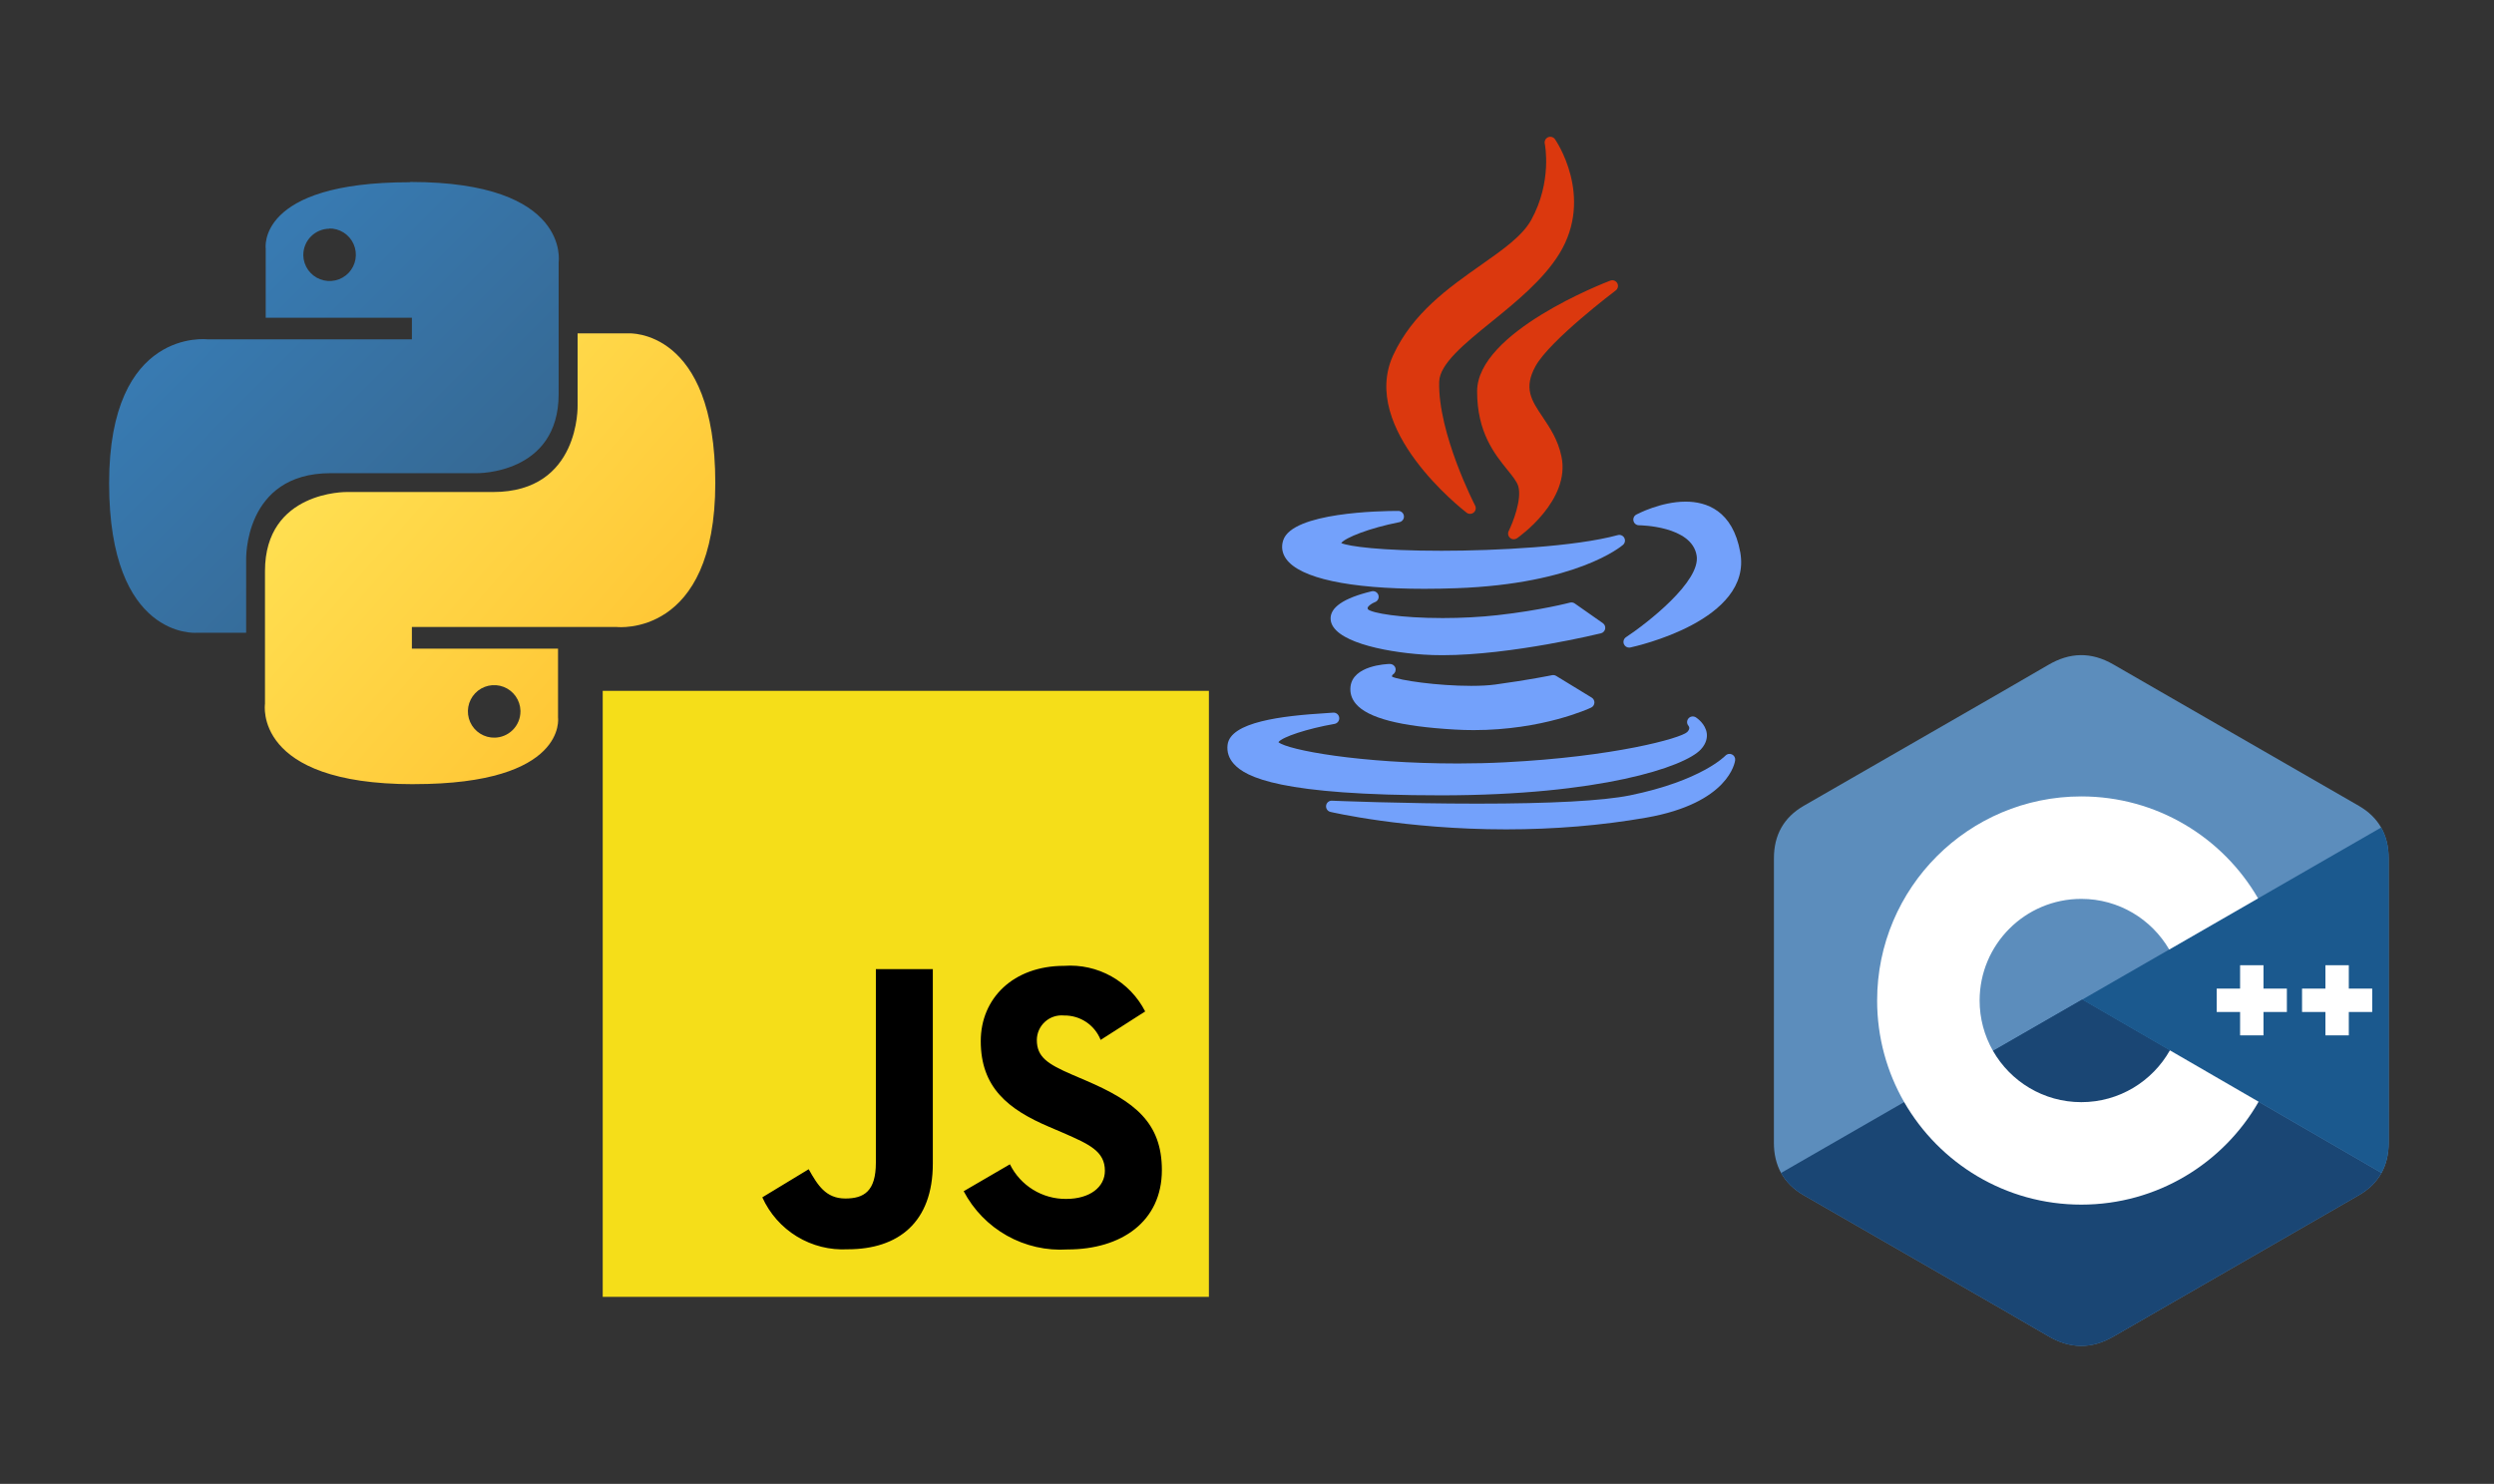 <svg width="1440" height="857" viewBox="0 0 1440 857" fill="none" xmlns="http://www.w3.org/2000/svg">
<rect x="0" y="0" width="1440" height="857" fill="#333333" stroke="none"/>
<path d="M236.563 105.25C147.813 105.25 153.425 143.625 153.425 143.625V183.5H237.825V196H119.813C119.813 196 63 189 63 279.062C63 369.125 113.163 365.462 113.163 365.462H142.125V323.45C142.125 323.45 140.5 273.287 190.875 273.287H275.4C275.4 273.287 322.55 274.037 322.55 227.637V151.5C322.55 151.5 329.7 105.1 237.025 105.1L236.563 105.25ZM189.912 131.963C192.913 131.887 195.869 132.703 198.405 134.307C200.942 135.911 202.946 138.231 204.164 140.974C205.383 143.718 205.76 146.76 205.248 149.718C204.737 152.675 203.36 155.415 201.292 157.59C199.223 159.765 196.557 161.278 193.628 161.937C190.7 162.596 187.642 162.372 184.841 161.294C182.041 160.215 179.622 158.33 177.893 155.877C176.163 153.424 175.2 150.513 175.125 147.513V147.263C175.125 145.27 175.518 143.296 176.28 141.455C177.043 139.614 178.161 137.941 179.57 136.532C180.979 135.123 182.652 134.005 184.493 133.243C186.334 132.48 188.307 132.088 190.3 132.088L189.912 131.963Z" fill="url(#paint0_linear_5_2)"/>
<path d="M239.062 452.875C327.812 452.875 322.2 414.375 322.2 414.375V374.625H237.812V362.125H356.187C356.187 362.125 413 368.475 413 278.938C413 189.4 362.837 192.538 362.837 192.538H333.5V234C333.5 234 335.125 284.163 284.75 284.163H200.187C200.187 284.163 153 283.45 153 329.85V406.5C153 406.5 145.85 452.9 238.525 452.9H239.025L239.062 452.875ZM285.712 426.037C282.712 426.113 279.756 425.297 277.22 423.693C274.683 422.089 272.679 419.769 271.46 417.026C270.242 414.282 269.865 411.24 270.377 408.282C270.888 405.325 272.265 402.585 274.333 400.41C276.402 398.235 279.068 396.722 281.997 396.063C284.925 395.404 287.983 395.628 290.784 396.706C293.584 397.785 296.003 399.67 297.732 402.123C299.462 404.576 300.425 407.487 300.5 410.487V410.862C300.5 414.887 298.901 418.747 296.055 421.593C293.209 424.439 289.35 426.037 285.325 426.037H285.7H285.712Z" fill="url(#paint1_linear_5_2)"/>
<path d="M698 399H348V749H698V399Z" fill="#F5DE19"/>
<path d="M583.113 672.438C586.095 678.495 590.728 683.586 596.478 687.125C602.228 690.664 608.861 692.505 615.613 692.438C629.238 692.438 637.95 685.625 637.95 676.187C637.95 664.937 629 660.913 614 654.35L605.775 650.825C582.025 640.713 566.275 628.05 566.275 601.275C566.275 576.613 585.025 557.825 614.438 557.825C623.959 557.137 633.472 559.268 641.79 563.952C650.108 568.636 656.863 575.665 661.213 584.163L635.5 600.6C633.825 596.387 630.909 592.782 627.139 590.263C623.368 587.745 618.921 586.433 614.388 586.5C612.41 586.302 610.412 586.518 608.522 587.135C606.632 587.751 604.892 588.755 603.411 590.081C601.931 591.408 600.743 593.028 599.923 594.839C599.103 596.65 598.67 598.612 598.65 600.6C598.65 610.463 604.763 614.463 618.875 620.6L627.1 624.125C655.05 636.113 670.85 648.325 670.85 675.788C670.85 705.4 647.588 721.625 616.35 721.625C604.179 722.401 592.043 719.637 581.408 713.668C570.772 707.7 562.091 698.781 556.413 687.987L583.113 672.438ZM466.925 675.288C472.088 684.45 476.788 692.2 488.088 692.2C498.888 692.2 505.713 687.975 505.713 671.537V559.7H538.6V671.975C538.6 706.025 518.6 721.525 489.488 721.525C479.197 722.088 468.977 719.523 460.171 714.169C451.365 708.814 444.386 700.92 440.15 691.525L466.925 675.288Z" fill="black"/>
<path d="M1379.18 495.667C1379.18 488.958 1377.74 483.031 1374.84 477.943C1371.99 472.94 1367.72 468.747 1362 465.432C1314.74 438.183 1267.44 411.018 1220.2 383.742C1207.46 376.389 1195.11 376.657 1182.47 384.115C1163.66 395.208 1069.49 449.162 1041.42 465.417C1029.87 472.107 1024.24 482.346 1024.24 495.654C1024.22 550.453 1024.24 605.25 1024.22 660.05C1024.22 666.611 1025.6 672.424 1028.37 677.435C1031.22 682.589 1035.55 686.897 1041.41 690.287C1069.47 706.542 1163.66 760.492 1182.46 771.588C1195.11 779.05 1207.46 779.317 1220.2 771.961C1267.44 744.683 1314.75 717.519 1362.01 690.271C1367.87 686.882 1372.2 682.571 1375.05 677.421C1377.82 672.41 1379.19 666.597 1379.2 660.035C1379.2 660.035 1379.2 550.467 1379.18 495.667" fill="#5C8DBC"/>
<path d="M1202.25 577.318L1028.37 677.435C1031.22 682.589 1035.55 686.897 1041.41 690.288C1069.47 706.542 1163.66 760.492 1182.46 771.587C1195.11 779.05 1207.46 779.317 1220.2 771.961C1267.44 744.683 1314.75 717.519 1362.01 690.271C1367.87 686.882 1372.2 682.571 1375.05 677.421L1202.25 577.318" fill="#1A4674"/>
<path d="M1150.75 606.974C1160.87 624.637 1179.89 636.551 1201.71 636.551C1223.66 636.551 1242.79 624.486 1252.86 606.633L1202.25 577.318L1150.75 606.974" fill="#1A4674"/>
<path d="M1379.18 495.667C1379.18 488.958 1377.74 483.031 1374.84 477.943L1202.25 577.318L1375.05 677.421C1377.82 672.41 1379.19 666.597 1379.2 660.035C1379.2 660.035 1379.2 550.467 1379.18 495.667" fill="#1B598E"/>
<path d="M1369.68 584.474H1356.17V597.979H1342.67V584.474H1329.17V570.972H1342.67V557.469H1356.17V570.972H1369.68V584.474ZM1320.41 584.474H1306.91V597.979H1293.4V584.474H1279.9V570.972H1293.4V557.469H1306.91V570.972H1320.41V584.474Z" fill="white"/>
<path d="M1252.86 606.633C1242.79 624.486 1223.66 636.551 1201.71 636.551C1179.89 636.551 1160.87 624.637 1150.75 606.974C1145.67 598.11 1143 588.069 1143.01 577.851C1143.01 545.433 1169.29 519.153 1201.71 519.153C1223.39 519.153 1242.31 530.918 1252.48 548.401L1303.78 518.857C1283.39 483.654 1245.32 459.971 1201.71 459.971C1136.6 459.971 1083.83 512.749 1083.83 577.851C1083.83 599.21 1089.51 619.239 1099.44 636.515C1119.78 671.904 1157.96 695.733 1201.71 695.733C1245.54 695.733 1283.78 671.808 1304.09 636.315L1252.86 606.633Z" fill="white"/>
<g clip-path="url(#clip0_5_2)">
<path d="M855.02 153.117C836.537 166.116 815.589 180.85 804.365 205.225C784.869 247.753 844.257 294.141 846.795 296.095C847.385 296.549 848.091 296.776 848.795 296.776C849.543 296.776 850.291 296.52 850.899 296.011C852.078 295.025 852.412 293.35 851.705 291.986C851.49 291.572 830.173 250.165 830.965 220.461C831.245 210.114 845.724 198.378 861.052 185.952C875.091 174.571 891.006 161.671 900.317 146.581C920.757 113.366 898.038 80.705 897.806 80.378C896.904 79.111 895.238 78.652 893.814 79.276C892.392 79.905 891.603 81.443 891.928 82.964C891.974 83.18 896.392 104.779 884.099 127.031C879.034 136.227 867.906 144.053 855.02 153.117Z" fill="#DB380E"/>
<path d="M932.889 167.764C934.193 166.782 934.576 164.99 933.788 163.56C932.998 162.131 931.279 161.5 929.753 162.08C926.613 163.274 852.865 191.701 852.865 226.049C852.865 249.726 862.979 262.234 870.364 271.369C873.261 274.952 875.762 278.045 876.586 280.687C878.906 288.298 873.409 302.056 871.098 306.716C870.431 308.055 870.758 309.678 871.892 310.656C872.504 311.185 873.269 311.454 874.034 311.454C874.686 311.454 875.341 311.26 875.906 310.867C877.174 309.985 906.896 288.971 901.566 263.653C899.58 254.03 894.851 246.998 890.678 240.794C884.214 231.18 879.545 224.236 886.628 211.411C894.927 196.452 932.509 168.048 932.889 167.764Z" fill="#DB380E"/>
<path d="M740.921 311.998C739.657 315.783 740.253 319.538 742.645 322.86C750.639 333.959 778.958 340.07 822.386 340.07C822.388 340.07 822.39 340.07 822.391 340.07C828.276 340.07 834.488 339.954 840.851 339.726C910.285 337.241 936.039 315.61 937.101 314.69C938.259 313.688 938.568 312.019 937.849 310.669C937.128 309.32 935.576 308.642 934.092 309.05C909.638 315.727 863.977 318.097 832.305 318.097C796.865 318.097 778.816 315.544 774.397 313.659C776.665 310.545 790.649 304.986 807.978 301.577C809.634 301.252 810.772 299.723 810.608 298.043C810.444 296.363 809.033 295.082 807.345 295.082C797.187 295.082 746.246 295.898 740.921 311.998Z" fill="#73A1FB"/>
<path d="M973.261 289.718C958.94 289.718 945.359 296.896 944.787 297.2C943.463 297.909 942.791 299.428 943.154 300.888C943.519 302.345 944.829 303.369 946.332 303.37C946.636 303.37 976.88 303.618 979.619 320.899C982.046 335.806 951.003 359.961 938.836 368.011C937.522 368.881 937.012 370.561 937.622 372.014C938.142 373.25 939.346 374.024 940.644 374.024C940.871 374.024 941.1 374 941.328 373.952C944.216 373.334 1011.96 358.406 1004.8 318.964C1000.43 294.792 985.234 289.718 973.261 289.718Z" fill="#73A1FB"/>
<path d="M926.803 363.185C927.039 361.921 926.514 360.636 925.462 359.898L909.219 348.521C908.427 347.966 907.426 347.792 906.496 348.038C906.327 348.081 889.341 352.546 864.68 355.285C854.892 356.382 843.93 356.962 832.975 356.962C808.32 356.962 792.2 354.065 789.852 351.94C789.541 351.343 789.64 351.072 789.695 350.921C790.122 349.735 792.408 348.326 793.881 347.768C795.508 347.166 796.386 345.399 795.88 343.739C795.375 342.078 793.663 341.1 791.974 341.506C775.68 345.438 767.713 350.936 768.293 357.848C769.322 370.103 797.707 376.393 821.703 378.055C825.154 378.291 828.886 378.411 832.793 378.411C832.795 378.411 832.797 378.411 832.799 378.411C872.701 378.411 923.854 365.891 924.365 365.764C925.614 365.459 926.567 364.45 926.803 363.185Z" fill="#73A1FB"/>
<path d="M804.346 389.485C805.576 388.685 806.122 387.164 805.685 385.763C805.25 384.362 803.94 383.442 802.468 383.461C800.284 383.519 781.101 384.385 779.758 396.598C779.352 400.248 780.397 403.583 782.867 406.509C789.754 414.672 808.347 419.523 839.696 421.34C843.405 421.563 847.172 421.675 850.895 421.675C890.75 421.675 917.592 409.196 918.717 408.665C919.807 408.149 920.525 407.078 920.589 405.875C920.653 404.672 920.053 403.53 919.025 402.901L898.497 390.37C897.785 389.936 896.932 389.792 896.12 389.958C895.99 389.986 882.956 392.689 863.287 395.359C859.565 395.865 854.904 396.122 849.435 396.122C829.787 396.122 807.932 392.912 803.74 390.81C803.68 390.418 803.757 389.919 804.346 389.485Z" fill="#73A1FB"/>
<path d="M832.319 459.353C923.612 459.276 972.61 443.04 982.049 432.824C985.39 429.21 985.751 425.788 985.468 423.553C984.766 418.053 979.756 414.686 979.188 414.32C977.818 413.439 975.979 413.669 974.91 414.902C973.843 416.135 973.818 417.936 974.889 419.169C975.465 419.909 975.797 421.149 974.114 422.834C970.34 426.358 932.282 437.056 868.913 440.27C860.233 440.721 851.128 440.951 841.854 440.952C785.117 440.952 743.594 433.18 738.143 428.652C740.244 425.633 754.932 420.811 770.551 418.083C772.311 417.776 773.5 416.117 773.228 414.351C772.955 412.586 771.328 411.372 769.549 411.602C769.108 411.662 767.613 411.751 765.882 411.858C740.11 413.431 710.328 416.938 708.774 430.217C708.302 434.263 709.504 437.937 712.349 441.133C719.309 448.954 739.314 459.351 832.316 459.351C832.318 459.353 832.318 459.353 832.319 459.353Z" fill="#73A1FB"/>
<path d="M999.98 435.703C998.69 435.106 997.165 435.408 996.202 436.447C996.069 436.591 982.343 450.944 941.074 459.372C925.275 462.537 895.618 464.143 852.928 464.143C810.158 464.143 769.461 462.46 769.055 462.443C767.355 462.36 765.901 463.596 765.67 465.269C765.438 466.941 766.516 468.518 768.158 468.909C768.581 469.009 811.232 479.001 869.548 479.001C897.517 479.001 924.735 476.73 950.445 472.247C998.383 463.843 1001.74 440.073 1001.86 439.065C1002.03 437.656 1001.27 436.3 999.98 435.703Z" fill="#73A1FB"/>
</g>
<defs>
<linearGradient id="paint0_linear_5_2" x1="97.59" y1="139.286" x2="263.673" y2="304.993" gradientUnits="userSpaceOnUse">
<stop stop-color="#387EB8"/>
<stop offset="1" stop-color="#366994"/>
</linearGradient>
<linearGradient id="paint1_linear_5_2" x1="195.844" y1="247.232" x2="385.596" y2="412.889" gradientUnits="userSpaceOnUse">
<stop stop-color="#FFE052"/>
<stop offset="1" stop-color="#FFC331"/>
</linearGradient>
<clipPath id="clip0_5_2">
<rect width="400" height="400" fill="white" transform="translate(657 79)"/>
</clipPath>
</defs>
</svg>
